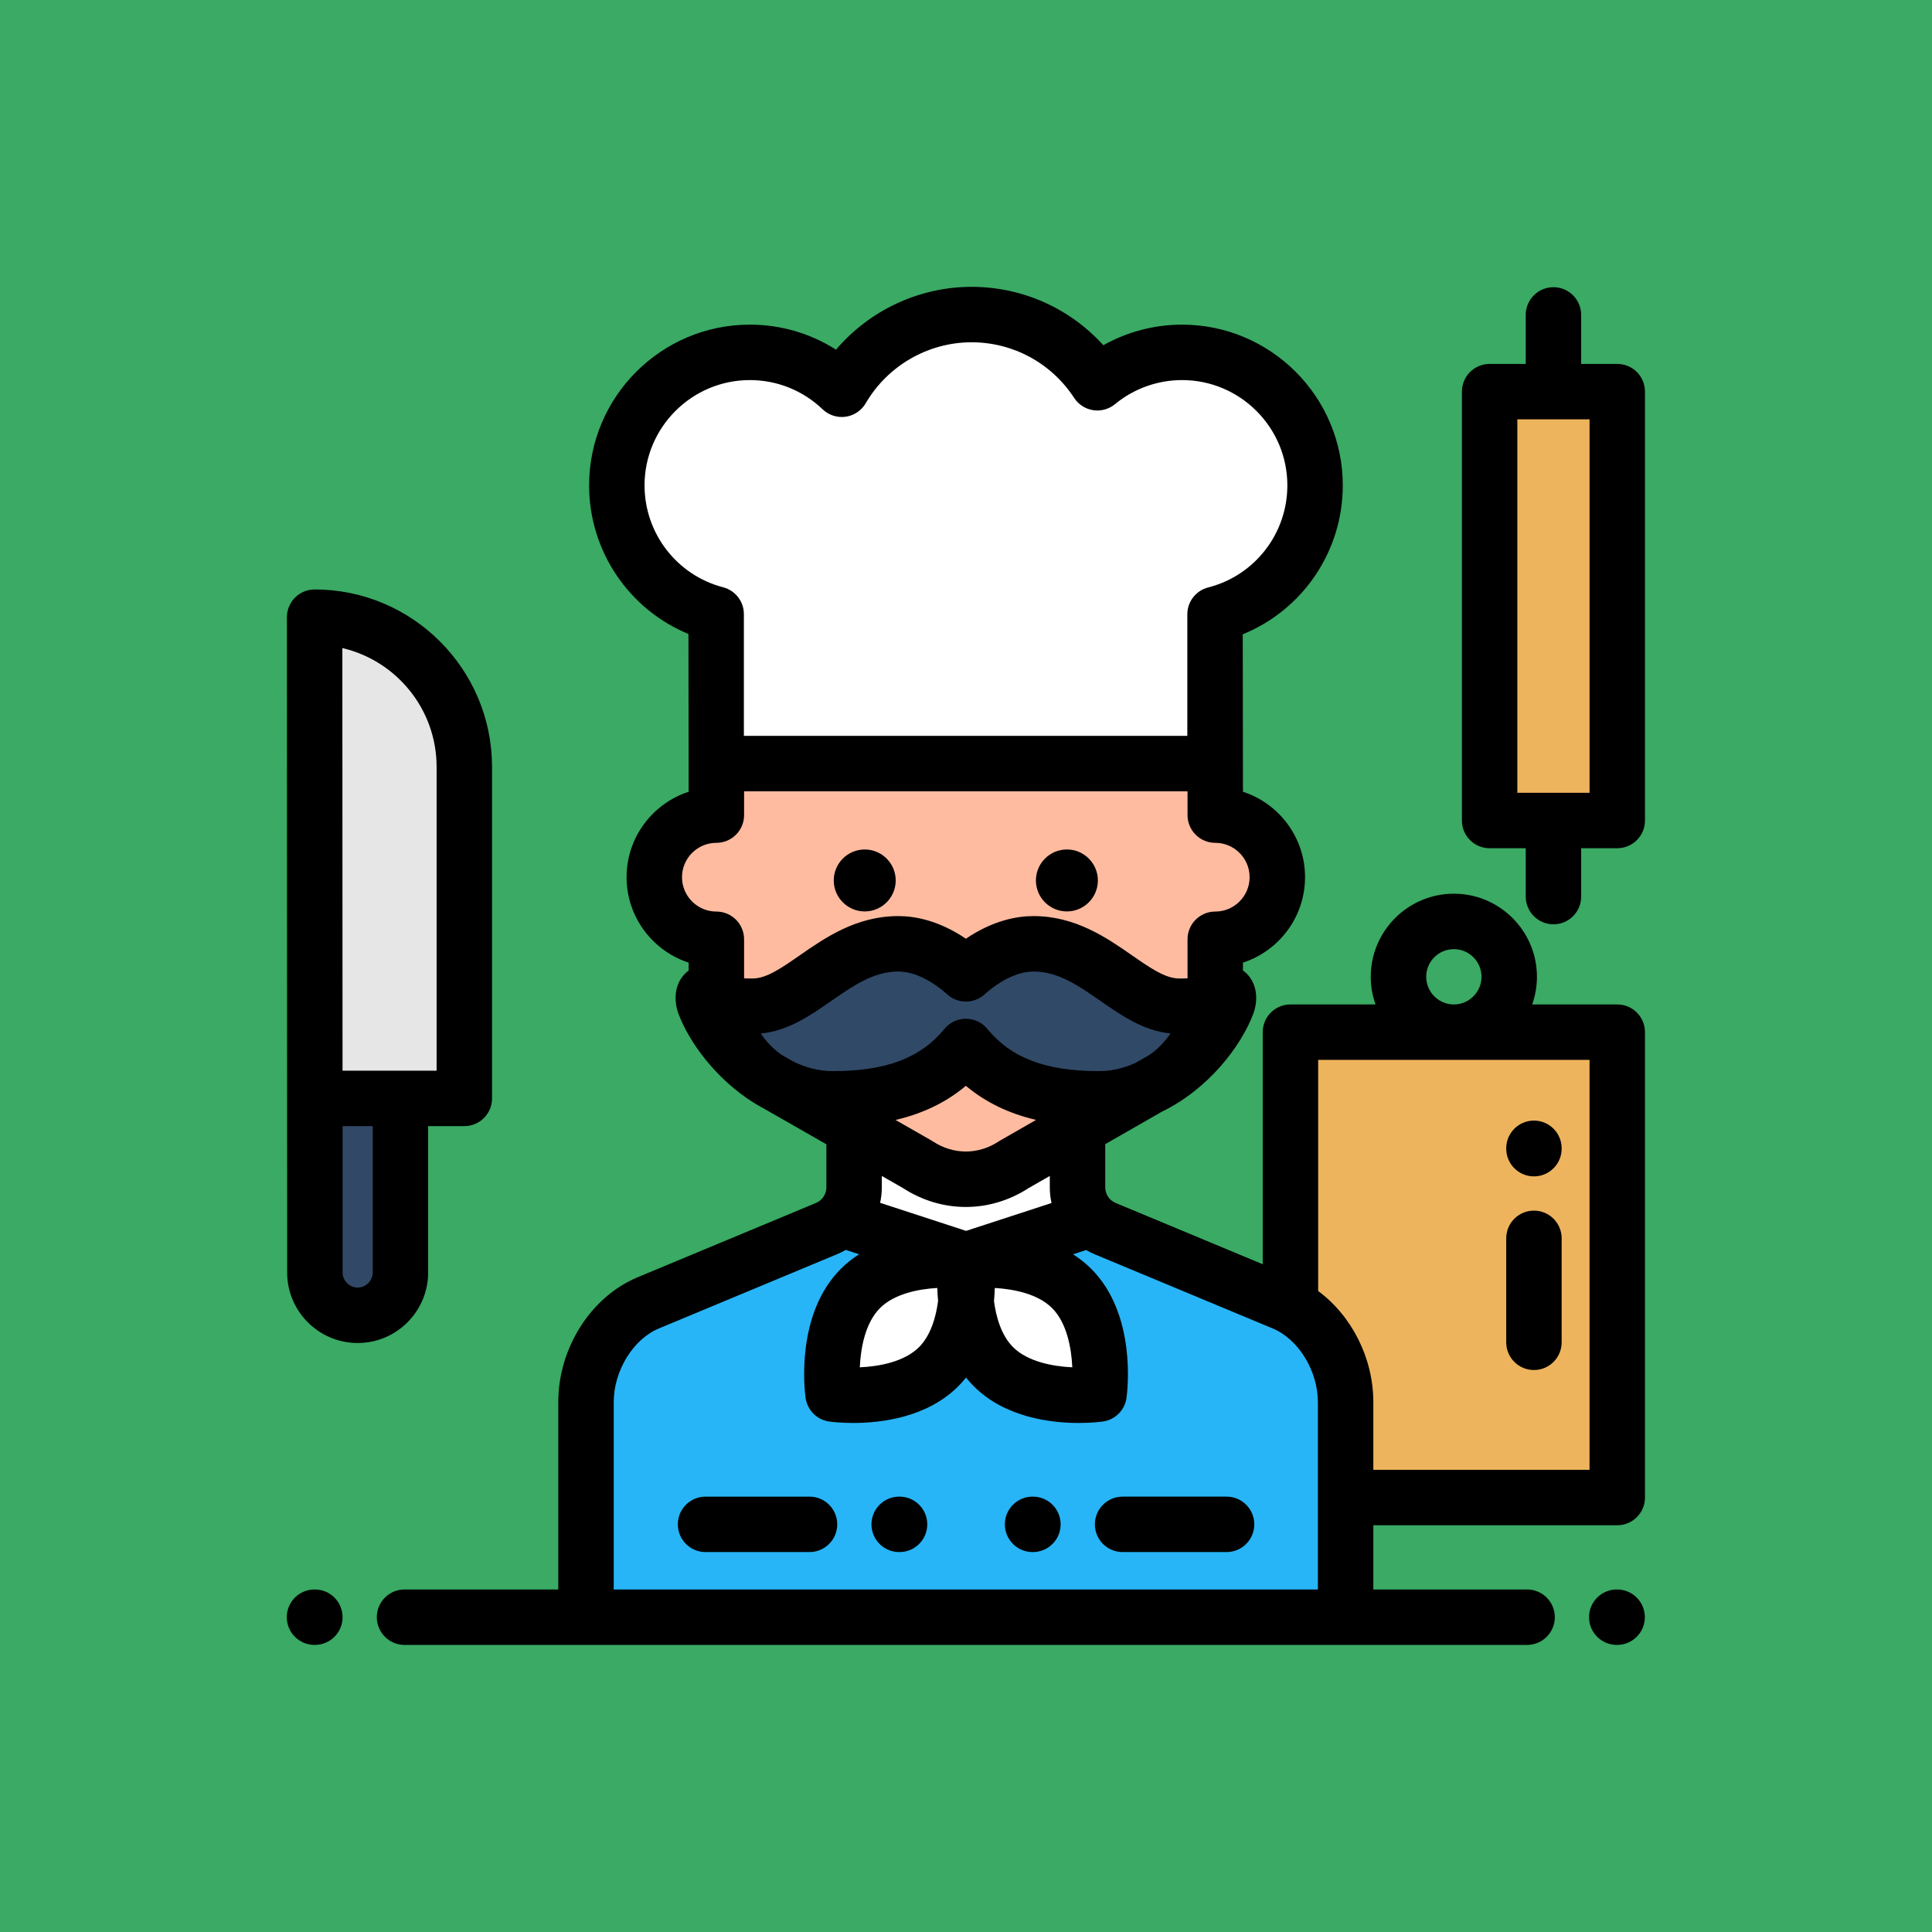 <?xml version="1.0" encoding="UTF-8" standalone="no"?>
<!-- Uploaded to: SVG Repo, www.svgrepo.com, Generator: SVG Repo Mixer Tools -->

<svg
   version="1.1"
   id="Layer_1"
   viewBox="0 0 512 512"
   xml:space="preserve"
   sodipodi:docname="HomeChef.svg"
   width="512"
   height="512"
   inkscape:version="1.4 (86a8ad7, 2024-10-11)"
   inkscape:export-filename="HomeChef.png"
   inkscape:export-xdpi="96"
   inkscape:export-ydpi="96"
   xmlns:inkscape="http://www.inkscape.org/namespaces/inkscape"
   xmlns:sodipodi="http://sodipodi.sourceforge.net/DTD/sodipodi-0.dtd"
   xmlns="http://www.w3.org/2000/svg"
   xmlns:svg="http://www.w3.org/2000/svg"><defs
   id="defs22" /><sodipodi:namedview
   id="namedview22"
   pagecolor="#ffffff"
   bordercolor="#000000"
   borderopacity="0.25"
   inkscape:showpageshadow="2"
   inkscape:pageopacity="0.0"
   inkscape:pagecheckerboard="0"
   inkscape:deskcolor="#d1d1d1"
   inkscape:zoom="1"
   inkscape:cx="255.5"
   inkscape:cy="256.5"
   inkscape:window-width="1920"
   inkscape:window-height="991"
   inkscape:window-x="-9"
   inkscape:window-y="-9"
   inkscape:window-maximized="1"
   inkscape:current-layer="Layer_1" />





















<rect
   style="fill:#3aaa64;fill-opacity:1;stroke-width:2.008"
   id="rect1-9"
   width="512"
   height="512"
   x="1.5258789e-05"
   y="1.5258789e-05" /><g
   id="g22"
   transform="matrix(0.703,0,0,0.703,76,76)"><rect
     x="378.351"
     y="280.987"
     style="fill:#eeb45d"
     width="123.202"
     height="175.431"
     id="rect1" /><path
     style="fill:#ffffff"
     d="m 213.864,319.119 v 20.353 c 0,6.799 -4.088,12.932 -10.365,15.549 l -67.241,28.017 c -14.206,5.92 -23.459,22.008 -23.459,37.397 v 81.092 h 286.352 v -81.092 c 0,-15.389 -9.254,-31.479 -23.459,-37.397 L 308.45,355.022 c -6.277,-2.615 -10.365,-8.749 -10.365,-15.549 V 319.12 h -84.221 z"
     id="path1" /><path
     style="fill:#27b5f7"
     d="M 375.692,383.037 308.45,355.021 c -2.003,-0.835 -3.78,-2.03 -5.276,-3.489 l -47.103,15.351 -47.232,-15.42 c -1.51,1.489 -3.308,2.71 -5.342,3.558 l -67.241,28.016 c -14.206,5.92 -23.459,22.008 -23.459,37.397 v 81.092 h 286.352 v -81.092 c 0.002,-15.388 -9.253,-31.478 -23.457,-37.397 z"
     id="path2" /><path
     style="fill:#febba0"
     d="m 162.311,168.721 h -0.368 v 30.443 c -12.925,0 -23.403,10.478 -23.403,23.403 0,12.925 10.478,23.403 23.403,23.403 v 17.472 c 1.126,14.735 8.311,27.853 19.192,35.038 l 56.575,32.343 c 11.36,7.503 25.173,7.503 36.533,0 l 56.405,-32.343 c 10.879,-7.185 18.233,-20.303 19.36,-35.038 V 245.97 c 12.925,0 23.403,-10.478 23.403,-23.403 0,-12.925 -10.478,-23.403 -23.403,-23.403 v -30.443 z"
     id="path3" /><path
     style="fill:#304967"
     d="m 350.088,267.34 c -4.573,3.171 -6.09,3.855 -13.768,3.855 -18.03,0 -31.259,-23.519 -54.826,-23.519 -6.555,0 -15.603,2.528 -25.489,11.332 -9.886,-8.803 -18.934,-11.332 -25.489,-11.332 -23.566,0 -36.797,23.519 -54.826,23.519 -7.678,0 -9.195,-0.684 -13.768,-3.855 -5.023,-3.483 -5.407,0.083 -4.561,2.822 4.896,13.292 23.265,35.956 48.432,35.956 23.214,0 39.022,-6.122 50.212,-19.742 11.19,13.62 26.997,19.742 50.212,19.742 25.167,0 43.537,-22.665 48.432,-35.956 0.845,-2.74 0.462,-6.306 -4.561,-2.822 z"
     id="path4" /><g
     id="g7">
	<path
   style="fill:#ffffff"
   d="m 245.74,407.099 c -13.845,13.845 -39.814,10.323 -39.814,10.323 0,0 -3.523,-25.969 10.323,-39.814 13.845,-13.845 39.814,-10.323 39.814,-10.323 0,0 3.521,25.968 -10.323,39.814 z"
   id="path5" />
	<path
   style="fill:#ffffff"
   d="m 266.392,407.099 c 13.845,13.845 39.814,10.323 39.814,10.323 0,0 3.523,-25.969 -10.323,-39.814 -13.845,-13.845 -39.814,-10.323 -39.814,-10.323 0,0 -3.522,25.968 10.323,39.814 z"
   id="path6" />
	<path
   style="fill:#ffffff"
   d="m 387.632,74.873 c 0,-27.697 -22.453,-50.15 -50.15,-50.15 -12.124,0 -23.242,4.302 -31.913,11.463 -10.1,-15.475 -27.557,-25.712 -47.417,-25.712 -20.891,0 -39.124,11.328 -48.93,28.168 -9.005,-8.615 -21.206,-13.919 -34.654,-13.919 -27.697,0 -50.15,22.453 -50.15,50.15 0,23.307 15.901,42.896 37.444,48.522 v 56.335 h 188.063 v -56.265 c 21.679,-5.535 37.707,-25.191 37.707,-48.592 z"
   id="path7" />
</g><rect
     x="453.44"
     y="39.525"
     style="fill:#eeb45d"
     width="48.113"
     height="161.682"
     id="rect7" /><path
     style="fill:#e6e6e6"
     d="m 10.499,124.55 v 0 c 31.035,0 56.426,25.392 56.426,56.426 V 305.96 H 10.577 Z"
     id="path8" /><path
     style="fill:#314967"
     d="m 42.838,305.961 v 65.632 c 0,8.867 -7.255,16.122 -16.121,16.122 v 0 c -8.867,0 -16.122,-7.255 -16.122,-16.122 v -65.632 z"
     id="path9" /><path
     d="M 10.585,491.078 H 10.448 C 4.679,491.078 0,495.756 0,501.526 c 0,5.77 4.679,10.448 10.448,10.448 h 0.137 c 5.769,0 10.448,-4.678 10.448,-10.448 0,-5.77 -4.679,-10.448 -10.448,-10.448 z"
     id="path10" /><path
     d="m 501.501,491.078 h -0.137 c -5.769,0 -10.448,4.678 -10.448,10.448 0,5.77 4.679,10.448 10.448,10.448 h 0.137 c 5.769,0 10.448,-4.678 10.448,-10.448 0,-5.77 -4.679,-10.448 -10.448,-10.448 z"
     id="path11" /><path
     d="m 294.078,212.118 c -6.439,0 -11.679,5.239 -11.679,11.679 0,6.439 5.24,11.678 11.679,11.678 6.439,0 11.678,-5.239 11.678,-11.678 -10e-4,-6.439 -5.239,-11.679 -11.678,-11.679 z"
     id="path12" /><path
     d="m 229.549,223.797 c 0,-6.44 -5.24,-11.679 -11.679,-11.679 -6.439,0 -11.678,5.239 -11.678,11.679 0,6.439 5.239,11.678 11.678,11.678 6.439,0 11.679,-5.239 11.679,-11.678 z"
     id="path13" /><path
     d="m 281.275,456.078 h -0.137 c -5.769,0 -10.448,4.678 -10.448,10.448 0,5.77 4.679,10.448 10.448,10.448 h 0.137 c 5.769,0 10.448,-4.678 10.448,-10.448 0,-5.77 -4.679,-10.448 -10.448,-10.448 z"
     id="path14" /><path
     d="m 230.993,456.077 h -0.137 c -5.769,0 -10.448,4.678 -10.448,10.448 0,5.77 4.679,10.448 10.448,10.448 h 0.137 c 5.769,0 10.448,-4.678 10.448,-10.448 0,-5.77 -4.678,-10.448 -10.448,-10.448 z"
     id="path15" /><path
     d="M 501.552,29.077 H 487.944 V 10.606 c 0,-5.77 -4.679,-10.448 -10.448,-10.448 -5.769,0 -10.448,4.678 -10.448,10.448 V 29.077 H 453.44 c -5.769,0 -10.448,4.678 -10.448,10.448 v 161.678 c 0,5.77 4.679,10.448 10.448,10.448 h 13.608 v 18.231 c 0,5.77 4.679,10.448 10.448,10.448 5.769,0 10.448,-4.678 10.448,-10.448 V 211.65 h 13.608 c 5.769,0 10.448,-4.678 10.448,-10.448 V 39.525 c 0,-5.771 -4.679,-10.448 -10.448,-10.448 z M 491.104,190.754 H 463.886 V 49.972 h 27.218 z"
     id="path16" /><path
     d="m 10.499,114.102 c -2.772,0 -5.43,1.101 -7.389,3.062 -1.96,1.96 -3.06,4.619 -3.059,7.391 l 0.095,247.038 c 0,14.65 11.919,26.57 26.57,26.57 14.651,0 26.57,-11.919 26.57,-26.57 v -55.184 h 13.64 c 5.769,0 10.448,-4.678 10.448,-10.448 V 180.976 c -10e-4,-36.874 -30,-66.874 -66.875,-66.874 z M 32.39,371.593 c 0,3.076 -2.598,5.674 -5.674,5.674 -3.076,0 -5.674,-2.598 -5.674,-5.674 V 316.409 H 32.39 Z M 56.477,295.514 H 21.021 L 20.952,136.198 c 20.333,4.745 35.525,23.022 35.525,44.78 z"
     id="path17" /><path
     d="m 470.141,335.355 c 5.769,0 10.448,-4.678 10.448,-10.448 v -0.137 c 0,-5.77 -4.679,-10.448 -10.448,-10.448 -5.769,0 -10.448,4.678 -10.448,10.448 v 0.137 c 0,5.77 4.679,10.448 10.448,10.448 z"
     id="path18" /><path
     d="m 470.142,348.259 c -5.769,0 -10.448,4.678 -10.448,10.448 v 39.199 c 0,5.77 4.679,10.448 10.448,10.448 5.769,0 10.448,-4.678 10.448,-10.448 v -39.199 c 0,-5.771 -4.677,-10.448 -10.448,-10.448 z"
     id="path19" /><path
     d="m 197.055,456.078 h -39.198 c -5.769,0 -10.448,4.678 -10.448,10.448 0,5.77 4.679,10.448 10.448,10.448 h 39.199 c 5.769,0 10.448,-4.678 10.448,-10.448 0,-5.77 -4.678,-10.448 -10.449,-10.448 z"
     id="path20" /><path
     d="m 501.552,270.54 h -32.069 c 1.156,-3.264 1.791,-6.771 1.791,-10.426 0,-17.27 -14.05,-31.322 -31.322,-31.322 -17.272,0 -31.322,14.051 -31.322,31.322 0,3.655 0.635,7.162 1.791,10.426 h -32.069 c -5.769,0 -10.448,4.678 -10.448,10.448 v 87.487 l -55.437,-23.098 c -2.39,-0.996 -3.936,-3.313 -3.936,-5.904 v -16.27 l 21.372,-12.254 c 17.338,-8.401 29.915,-24.6 34.546,-37.176 0.065,-0.174 0.124,-0.351 0.179,-0.529 1.937,-6.276 0.346,-12.222 -4.155,-15.516 -0.006,-0.005 -0.016,-0.01 -0.022,-0.016 v -2.944 c 13.568,-4.413 23.402,-17.181 23.402,-32.202 0,-15.021 -9.835,-27.788 -23.402,-32.202 l -0.079,-59.365 c 22.558,-9.171 37.707,-31.205 37.707,-56.127 0,-33.414 -27.185,-60.598 -60.598,-60.598 -10.429,0 -20.662,2.71 -29.669,7.762 C 295.202,8.098 277.289,0.025 258.151,0.025 c -19.783,0 -38.483,8.853 -51.107,23.684 -9.637,-6.14 -20.836,-9.436 -32.476,-9.436 -33.414,0 -60.598,27.184 -60.598,60.598 0,24.783 15.043,46.773 37.445,56.016 l 0.08,59.478 c -13.568,4.413 -23.402,17.181 -23.402,32.202 0,15.021 9.835,27.788 23.402,32.202 v 2.991 c -4.468,3.299 -6.047,9.226 -4.118,15.482 0.055,0.18 0.115,0.357 0.18,0.534 4.065,11.033 14.245,24.86 28.389,33.759 0.003,0.003 3.066,1.844 4.558,2.621 l 22.91,13.098 v 16.22 c 0,2.59 -1.545,4.907 -3.936,5.904 l -67.241,28.017 c -17.597,7.332 -29.887,26.677 -29.887,47.041 V 491.08 H 44.386 c -5.769,0 -10.448,4.678 -10.448,10.448 0,5.77 4.679,10.448 10.448,10.448 h 423.178 c 5.769,0 10.448,-4.678 10.448,-10.448 0,-5.77 -4.679,-10.448 -10.448,-10.448 h -57.965 v -24.216 h 91.954 c 5.769,0 10.448,-4.678 10.448,-10.448 V 280.988 C 512,275.217 507.321,270.54 501.552,270.54 Z m -61.599,-20.852 c 5.748,0 10.426,4.678 10.426,10.426 0,5.748 -4.678,10.426 -10.426,10.426 -5.749,0 -10.426,-4.678 -10.426,-10.426 0,-5.749 4.677,-10.426 10.426,-10.426 z M 134.866,74.873 c 0,-21.892 17.811,-39.702 39.702,-39.702 10.261,0 20.004,3.914 27.431,11.019 2.314,2.213 5.518,3.243 8.682,2.796 3.17,-0.447 5.96,-2.323 7.57,-5.088 8.252,-14.173 23.541,-22.977 39.901,-22.977 15.641,0 30.096,7.841 38.668,20.975 1.626,2.491 4.236,4.171 7.176,4.618 2.94,0.45 5.932,-0.378 8.226,-2.272 7.084,-5.851 16.055,-9.072 25.262,-9.072 21.892,0 39.702,17.811 39.702,39.702 0,18.164 -12.272,33.982 -29.842,38.469 -4.627,1.181 -7.863,5.348 -7.863,10.123 v 45.817 H 172.313 v -45.886 c 0,-4.754 -3.209,-8.908 -7.809,-10.108 -17.45,-4.557 -29.638,-20.354 -29.638,-38.414 z m 40.824,185.874 c -1.471,0 -2.498,-0.001 -3.299,-0.054 v -14.724 c 0,-5.77 -4.679,-10.448 -10.448,-10.448 -7.143,0 -12.954,-5.812 -12.954,-12.954 0,-7.142 5.812,-12.954 12.954,-12.954 5.769,0 10.448,-4.678 10.448,-10.448 v -8.986 h 167.167 v 8.986 c 0,5.77 4.679,10.448 10.448,10.448 7.143,0 12.954,5.812 12.954,12.954 0,7.142 -5.812,12.954 -12.954,12.954 -5.769,0 -10.448,4.678 -10.448,10.448 v 14.727 c -0.793,0.049 -1.803,0.05 -3.239,0.05 -5.138,0 -10.948,-4.038 -17.676,-8.714 -9.492,-6.596 -21.305,-14.805 -37.15,-14.805 -6.248,0 -15.301,1.623 -25.489,8.537 -10.189,-6.914 -19.241,-8.537 -25.489,-8.537 -15.844,0 -27.658,8.209 -37.15,14.805 -6.726,4.677 -12.536,8.715 -17.675,8.715 z m 15.232,31.294 -4.288,-2.451 c -3.084,-2.089 -5.762,-4.851 -7.95,-8.098 10.271,-0.962 18.567,-6.712 26.606,-12.299 8.191,-5.692 15.927,-11.069 25.224,-11.069 3.282,0 10.054,1.128 18.541,8.685 3.961,3.527 9.936,3.527 13.897,0 8.487,-7.557 15.259,-8.685 18.541,-8.685 9.297,0 17.033,5.376 25.224,11.069 7.986,5.55 16.223,11.265 26.401,12.284 -2.216,3.259 -4.912,6.04 -7.979,8.118 l -5.257,3.014 c -4.211,1.894 -8.797,3.061 -13.666,3.061 -20.092,0 -33.09,-4.912 -42.139,-15.927 -1.984,-2.416 -4.946,-3.816 -8.073,-3.816 -3.127,0 -6.088,1.4 -8.073,3.816 -9.049,11.014 -22.046,15.927 -42.139,15.927 -5.336,0 -10.334,-1.401 -14.87,-3.629 z m 32.755,53.276 c 0.413,-1.893 0.634,-3.849 0.634,-5.845 v -4.274 l 7.939,4.539 c 7.333,4.763 15.529,7.144 23.725,7.144 8.198,0 16.396,-2.383 23.731,-7.148 l 7.931,-4.547 v 4.288 c 0,2.023 0.226,4.006 0.649,5.923 l -32.212,10.498 z m 21.849,37.013 c -0.831,6.264 -2.839,13.044 -7.175,17.38 -5.531,5.531 -14.966,7.291 -22.338,7.623 0.332,-7.38 2.092,-16.811 7.621,-22.339 5.347,-5.346 14.334,-7.164 21.588,-7.58 0.047,1.545 0.144,3.192 0.304,4.916 z m -16.049,-68.248 c 10.397,-2.431 19.147,-6.672 26.528,-12.875 7.364,6.188 16.092,10.424 26.457,12.858 l -13.417,7.694 c -0.19,0.11 -0.377,0.225 -0.56,0.346 -7.834,5.173 -17.184,5.173 -25.018,0 -0.187,-0.123 -0.377,-0.241 -0.573,-0.352 z m 37.432,63.337 c 7.22,0.425 16.252,2.24 21.586,7.575 5.531,5.53 7.291,14.964 7.624,22.335 -7.333,-0.343 -16.82,-2.099 -22.34,-7.619 -4.337,-4.337 -6.349,-11.074 -7.179,-17.335 0.164,-1.739 0.261,-3.399 0.309,-4.956 z m -143.662,43.015 c 0,-11.776 7.321,-23.707 17.029,-27.753 l 67.241,-28.017 c 1.113,-0.464 2.174,-1.006 3.197,-1.599 l 5.042,1.646 c -2.431,1.545 -4.755,3.364 -6.898,5.506 -17.014,17.016 -13.718,45.423 -13.287,48.606 0.631,4.656 4.293,8.317 8.949,8.949 0.98,0.133 4.345,0.537 9.035,0.537 10.551,0 27.792,-2.046 39.57,-13.825 1.056,-1.056 2.033,-2.156 2.938,-3.291 0.905,1.135 1.882,2.235 2.938,3.291 11.78,11.78 29.019,13.825 39.57,13.825 4.688,0 8.057,-0.404 9.035,-0.537 4.656,-0.631 8.318,-4.293 8.949,-8.949 0.431,-3.183 3.728,-31.591 -13.288,-48.607 -2.135,-2.134 -4.449,-3.949 -6.871,-5.49 l 4.93,-1.607 c 0.994,0.569 2.023,1.095 3.101,1.544 l 67.241,28.016 c 9.707,4.044 17.028,15.976 17.028,27.753 v 70.644 H 123.247 Z m 367.857,25.533 h -81.506 v -25.533 c 0,-16.635 -8.203,-32.585 -20.797,-41.867 v -87.132 h 102.303 z"
     id="path21" /><path
     d="m 354.274,456.077 h -39.199 c -5.769,0 -10.448,4.678 -10.448,10.448 0,5.77 4.679,10.448 10.448,10.448 h 39.199 c 5.769,0 10.448,-4.678 10.448,-10.448 0,-5.77 -4.679,-10.448 -10.448,-10.448 z"
     id="path22" /></g>
</svg>
